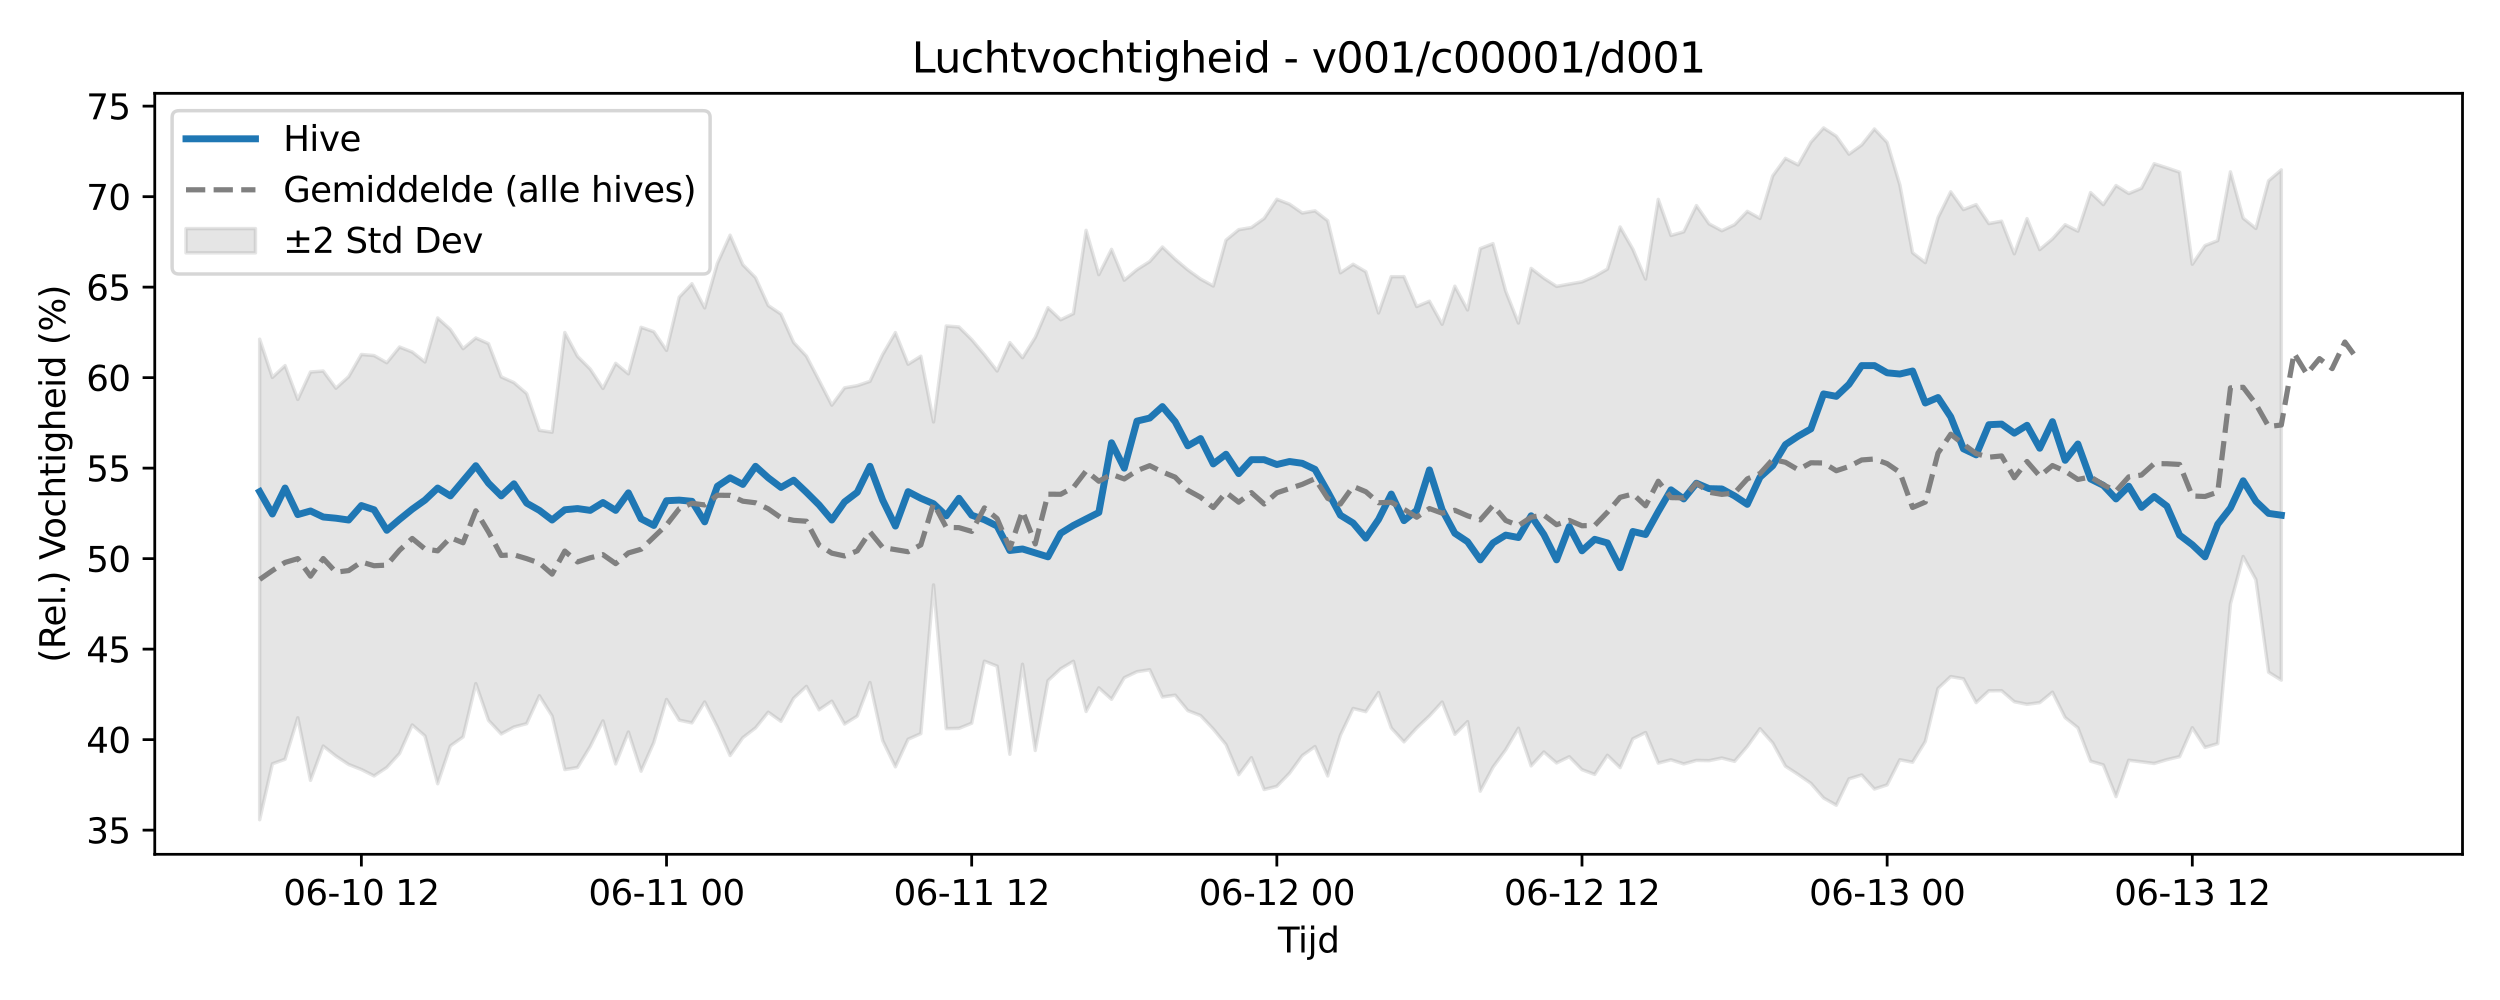 <?xml version="1.0" encoding="utf-8" standalone="no"?>
<!DOCTYPE svg PUBLIC "-//W3C//DTD SVG 1.1//EN"
  "http://www.w3.org/Graphics/SVG/1.1/DTD/svg11.dtd">
<svg xmlns:xlink="http://www.w3.org/1999/xlink" width="720pt" height="288pt" viewBox="0 0 720 288" xmlns="http://www.w3.org/2000/svg" version="1.1">
 <defs>
  <style type="text/css">*{stroke-linejoin: round; stroke-linecap: butt}</style>
 </defs>
 <g id="figure_1">
  <g id="patch_1">
   <path d="M 0 288 
L 720 288 
L 720 0 
L 0 0 
z
" style="fill: #ffffff"/>
  </g>
  <g id="axes_1">
   <g id="patch_2">
    <path d="M 44.57 246.04 
L 709.2 246.04 
L 709.2 26.88 
L 44.57 26.88 
z
" style="fill: #ffffff"/>
   </g>
   <g id="FillBetweenPolyCollection_1">
    <defs>
     <path id="mc8b4077ab2" d="M 74.78 -190.317 
L 74.78 -51.922 
L 78.442 -68.019 
L 82.104 -69.34 
L 85.766 -81.276 
L 89.428 -63.261 
L 93.09 -73.133 
L 96.752 -70.239 
L 100.414 -67.826 
L 104.075 -66.381 
L 107.737 -64.53 
L 111.399 -66.968 
L 115.061 -70.984 
L 118.723 -79.209 
L 122.385 -76.037 
L 126.047 -62.289 
L 129.709 -73.165 
L 133.37 -75.769 
L 137.032 -91.115 
L 140.694 -80.539 
L 144.356 -76.624 
L 148.018 -78.618 
L 151.68 -79.583 
L 155.342 -87.61 
L 159.004 -81.785 
L 162.665 -66.358 
L 166.327 -66.961 
L 169.989 -73.014 
L 173.651 -80.381 
L 177.313 -67.991 
L 180.975 -77.173 
L 184.637 -65.896 
L 188.299 -74.171 
L 191.96 -86.547 
L 195.622 -80.596 
L 199.284 -79.817 
L 202.946 -85.832 
L 206.608 -78.594 
L 210.27 -70.407 
L 213.932 -75.544 
L 217.594 -78.352 
L 221.255 -82.888 
L 224.917 -80.258 
L 228.579 -86.911 
L 232.241 -90.316 
L 235.903 -83.57 
L 239.565 -86.056 
L 243.227 -79.475 
L 246.888 -81.763 
L 250.55 -91.438 
L 254.212 -74.714 
L 257.874 -67.156 
L 261.536 -75.097 
L 265.198 -76.714 
L 268.86 -119.542 
L 272.522 -78.142 
L 276.183 -78.234 
L 279.845 -79.709 
L 283.507 -97.575 
L 287.169 -96.138 
L 290.831 -70.77 
L 294.493 -96.697 
L 298.155 -71.87 
L 301.817 -91.977 
L 305.478 -95.375 
L 309.14 -97.551 
L 312.802 -83.1 
L 316.464 -89.895 
L 320.126 -86.609 
L 323.788 -92.812 
L 327.45 -94.549 
L 331.112 -95.112 
L 334.773 -87.278 
L 338.435 -87.798 
L 342.097 -83.341 
L 345.759 -81.927 
L 349.421 -78.033 
L 353.083 -73.562 
L 356.745 -64.893 
L 360.407 -69.781 
L 364.068 -60.623 
L 367.73 -61.541 
L 371.392 -65.337 
L 375.054 -70.372 
L 378.716 -72.994 
L 382.378 -64.526 
L 386.04 -76.244 
L 389.702 -83.961 
L 393.363 -83.045 
L 397.025 -88.55 
L 400.687 -78.357 
L 404.349 -74.343 
L 408.011 -78.359 
L 411.673 -81.814 
L 415.335 -85.805 
L 418.997 -76.514 
L 422.658 -80.161 
L 426.32 -60.145 
L 429.982 -67.035 
L 433.644 -72.052 
L 437.306 -78.273 
L 440.968 -67.43 
L 444.63 -71.43 
L 448.292 -68.269 
L 451.953 -70.061 
L 455.615 -66.335 
L 459.277 -64.965 
L 462.939 -70.48 
L 466.601 -66.923 
L 470.263 -75.222 
L 473.925 -77.028 
L 477.587 -68.236 
L 481.248 -69.181 
L 484.91 -67.988 
L 488.572 -69.001 
L 492.234 -68.926 
L 495.896 -69.686 
L 499.558 -68.733 
L 503.22 -73.015 
L 506.882 -78.128 
L 510.543 -74.018 
L 514.205 -67.338 
L 517.867 -64.946 
L 521.529 -62.406 
L 525.191 -58.175 
L 528.853 -56.092 
L 532.515 -63.695 
L 536.176 -64.805 
L 539.838 -60.757 
L 543.5 -61.961 
L 547.162 -69.189 
L 550.824 -68.482 
L 554.486 -74.453 
L 558.148 -89.72 
L 561.81 -93.146 
L 565.471 -92.502 
L 569.133 -85.647 
L 572.795 -89.044 
L 576.457 -89.08 
L 580.119 -85.905 
L 583.781 -85.153 
L 587.443 -85.645 
L 591.105 -88.644 
L 594.766 -81.335 
L 598.428 -78.391 
L 602.09 -68.783 
L 605.752 -67.706 
L 609.414 -58.579 
L 613.076 -69.045 
L 616.738 -68.597 
L 620.4 -68.122 
L 624.061 -69.221 
L 627.723 -70.085 
L 631.385 -78.407 
L 635.047 -72.746 
L 638.709 -73.834 
L 642.371 -114.071 
L 646.033 -127.736 
L 649.695 -121.047 
L 653.356 -94.397 
L 657.018 -92.129 
L 657.018 -239.072 
L 657.018 -239.072 
L 653.356 -235.935 
L 649.695 -222.201 
L 646.033 -225.184 
L 642.371 -238.502 
L 638.709 -218.707 
L 635.047 -217.276 
L 631.385 -211.903 
L 627.723 -238.404 
L 624.061 -239.665 
L 620.4 -240.838 
L 616.738 -233.786 
L 613.076 -232.271 
L 609.414 -234.57 
L 605.752 -229.067 
L 602.09 -232.532 
L 598.428 -221.435 
L 594.766 -223.281 
L 591.105 -219.199 
L 587.443 -216.117 
L 583.781 -225.023 
L 580.119 -214.918 
L 576.457 -224.299 
L 572.795 -223.615 
L 569.133 -229.073 
L 565.471 -227.653 
L 561.81 -232.743 
L 558.148 -225.321 
L 554.486 -212.371 
L 550.824 -215.215 
L 547.162 -234.732 
L 543.5 -246.974 
L 539.838 -250.859 
L 536.176 -246.265 
L 532.515 -243.602 
L 528.853 -248.773 
L 525.191 -251.158 
L 521.529 -247.026 
L 517.867 -240.514 
L 514.205 -242.392 
L 510.543 -237.35 
L 506.882 -225.099 
L 503.22 -227.134 
L 499.558 -223.298 
L 495.896 -221.552 
L 492.234 -223.528 
L 488.572 -228.789 
L 484.91 -221.239 
L 481.248 -220.195 
L 477.587 -230.573 
L 473.925 -207.632 
L 470.263 -216.239 
L 466.601 -222.626 
L 462.939 -210.506 
L 459.277 -208.405 
L 455.615 -206.832 
L 451.953 -206.184 
L 448.292 -205.519 
L 444.63 -207.893 
L 440.968 -210.702 
L 437.306 -194.969 
L 433.644 -204.168 
L 429.982 -217.823 
L 426.32 -216.41 
L 422.658 -198.74 
L 418.997 -205.564 
L 415.335 -194.61 
L 411.673 -201.257 
L 408.011 -199.723 
L 404.349 -208.331 
L 400.687 -208.313 
L 397.025 -197.872 
L 393.363 -209.731 
L 389.702 -211.893 
L 386.04 -209.434 
L 382.378 -224.423 
L 378.716 -227.279 
L 375.054 -226.649 
L 371.392 -229.201 
L 367.73 -230.615 
L 364.068 -225.079 
L 360.407 -222.474 
L 356.745 -221.852 
L 353.083 -218.842 
L 349.421 -205.634 
L 345.759 -207.648 
L 342.097 -210.28 
L 338.435 -213.369 
L 334.773 -216.867 
L 331.112 -212.681 
L 327.45 -210.358 
L 323.788 -207.316 
L 320.126 -216.183 
L 316.464 -208.913 
L 312.802 -221.661 
L 309.14 -197.683 
L 305.478 -195.92 
L 301.817 -199.377 
L 298.155 -190.838 
L 294.493 -184.984 
L 290.831 -189.336 
L 287.169 -181.164 
L 283.507 -185.878 
L 279.845 -190.206 
L 276.183 -193.841 
L 272.522 -194.107 
L 268.86 -166.483 
L 265.198 -185.408 
L 261.536 -183.102 
L 257.874 -192.21 
L 254.212 -185.918 
L 250.55 -178.179 
L 246.888 -176.933 
L 243.227 -176.292 
L 239.565 -171.324 
L 235.903 -178.427 
L 232.241 -185.457 
L 228.579 -189.359 
L 224.917 -197.543 
L 221.255 -200.01 
L 217.594 -208.045 
L 213.932 -211.772 
L 210.27 -220.26 
L 206.608 -212.148 
L 202.946 -199.324 
L 199.284 -206.283 
L 195.622 -202.426 
L 191.96 -187.091 
L 188.299 -192.468 
L 184.637 -193.743 
L 180.975 -180.331 
L 177.313 -183.358 
L 173.651 -176.131 
L 169.989 -181.711 
L 166.327 -185.381 
L 162.665 -192.239 
L 159.004 -163.523 
L 155.342 -164.069 
L 151.68 -174.645 
L 148.018 -177.811 
L 144.356 -179.458 
L 140.694 -189.029 
L 137.032 -190.666 
L 133.37 -187.594 
L 129.709 -193.126 
L 126.047 -196.427 
L 122.385 -183.751 
L 118.723 -186.635 
L 115.061 -188.06 
L 111.399 -183.537 
L 107.737 -185.602 
L 104.075 -185.911 
L 100.414 -179.527 
L 96.752 -176.194 
L 93.09 -181.145 
L 89.428 -180.865 
L 85.766 -172.952 
L 82.104 -182.703 
L 78.442 -179.309 
L 74.78 -190.317 
z
" style="stroke: #808080; stroke-opacity: 0.2"/>
    </defs>
    <g clip-path="url(#pbec59a251c)">
     <use xlink:href="#mc8b4077ab2" x="0" y="288" style="fill: #808080; fill-opacity: 0.2; stroke: #808080; stroke-opacity: 0.2"/>
    </g>
   </g>
   <g id="matplotlib.axis_1">
    <g id="xtick_1">
     <g id="line2d_1">
      <defs>
       <path id="m28608d2951" d="M 0 0 
L 0 3.5 
" style="stroke: #000000; stroke-width: 0.8"/>
      </defs>
      <g>
       <use xlink:href="#m28608d2951" x="104.075" y="246.04" style="stroke: #000000; stroke-width: 0.8"/>
      </g>
     </g>
     <g id="text_1">
      <!-- 06-10 12 -->
      <g transform="translate(81.595 260.638) scale(0.1 -0.1)">
       <defs>
        <path id="DejaVuSans-30" d="M 2034 4250 
Q 1547 4250 1301 3770 
Q 1056 3291 1056 2328 
Q 1056 1369 1301 889 
Q 1547 409 2034 409 
Q 2525 409 2770 889 
Q 3016 1369 3016 2328 
Q 3016 3291 2770 3770 
Q 2525 4250 2034 4250 
z
M 2034 4750 
Q 2819 4750 3233 4129 
Q 3647 3509 3647 2328 
Q 3647 1150 3233 529 
Q 2819 -91 2034 -91 
Q 1250 -91 836 529 
Q 422 1150 422 2328 
Q 422 3509 836 4129 
Q 1250 4750 2034 4750 
z
" transform="scale(0.016)"/>
        <path id="DejaVuSans-36" d="M 2113 2584 
Q 1688 2584 1439 2293 
Q 1191 2003 1191 1497 
Q 1191 994 1439 701 
Q 1688 409 2113 409 
Q 2538 409 2786 701 
Q 3034 994 3034 1497 
Q 3034 2003 2786 2293 
Q 2538 2584 2113 2584 
z
M 3366 4563 
L 3366 3988 
Q 3128 4100 2886 4159 
Q 2644 4219 2406 4219 
Q 1781 4219 1451 3797 
Q 1122 3375 1075 2522 
Q 1259 2794 1537 2939 
Q 1816 3084 2150 3084 
Q 2853 3084 3261 2657 
Q 3669 2231 3669 1497 
Q 3669 778 3244 343 
Q 2819 -91 2113 -91 
Q 1303 -91 875 529 
Q 447 1150 447 2328 
Q 447 3434 972 4092 
Q 1497 4750 2381 4750 
Q 2619 4750 2861 4703 
Q 3103 4656 3366 4563 
z
" transform="scale(0.016)"/>
        <path id="DejaVuSans-2d" d="M 313 2009 
L 1997 2009 
L 1997 1497 
L 313 1497 
L 313 2009 
z
" transform="scale(0.016)"/>
        <path id="DejaVuSans-31" d="M 794 531 
L 1825 531 
L 1825 4091 
L 703 3866 
L 703 4441 
L 1819 4666 
L 2450 4666 
L 2450 531 
L 3481 531 
L 3481 0 
L 794 0 
L 794 531 
z
" transform="scale(0.016)"/>
        <path id="DejaVuSans-20" transform="scale(0.016)"/>
        <path id="DejaVuSans-32" d="M 1228 531 
L 3431 531 
L 3431 0 
L 469 0 
L 469 531 
Q 828 903 1448 1529 
Q 2069 2156 2228 2338 
Q 2531 2678 2651 2914 
Q 2772 3150 2772 3378 
Q 2772 3750 2511 3984 
Q 2250 4219 1831 4219 
Q 1534 4219 1204 4116 
Q 875 4013 500 3803 
L 500 4441 
Q 881 4594 1212 4672 
Q 1544 4750 1819 4750 
Q 2544 4750 2975 4387 
Q 3406 4025 3406 3419 
Q 3406 3131 3298 2873 
Q 3191 2616 2906 2266 
Q 2828 2175 2409 1742 
Q 1991 1309 1228 531 
z
" transform="scale(0.016)"/>
       </defs>
       <use xlink:href="#DejaVuSans-30"/>
       <use xlink:href="#DejaVuSans-36" transform="translate(63.623 0)"/>
       <use xlink:href="#DejaVuSans-2d" transform="translate(127.246 0)"/>
       <use xlink:href="#DejaVuSans-31" transform="translate(163.33 0)"/>
       <use xlink:href="#DejaVuSans-30" transform="translate(226.953 0)"/>
       <use xlink:href="#DejaVuSans-20" transform="translate(290.576 0)"/>
       <use xlink:href="#DejaVuSans-31" transform="translate(322.363 0)"/>
       <use xlink:href="#DejaVuSans-32" transform="translate(385.986 0)"/>
      </g>
     </g>
    </g>
    <g id="xtick_2">
     <g id="line2d_2">
      <g>
       <use xlink:href="#m28608d2951" x="191.96" y="246.04" style="stroke: #000000; stroke-width: 0.8"/>
      </g>
     </g>
     <g id="text_2">
      <!-- 06-11 00 -->
      <g transform="translate(169.48 260.638) scale(0.1 -0.1)">
       <use xlink:href="#DejaVuSans-30"/>
       <use xlink:href="#DejaVuSans-36" transform="translate(63.623 0)"/>
       <use xlink:href="#DejaVuSans-2d" transform="translate(127.246 0)"/>
       <use xlink:href="#DejaVuSans-31" transform="translate(163.33 0)"/>
       <use xlink:href="#DejaVuSans-31" transform="translate(226.953 0)"/>
       <use xlink:href="#DejaVuSans-20" transform="translate(290.576 0)"/>
       <use xlink:href="#DejaVuSans-30" transform="translate(322.363 0)"/>
       <use xlink:href="#DejaVuSans-30" transform="translate(385.986 0)"/>
      </g>
     </g>
    </g>
    <g id="xtick_3">
     <g id="line2d_3">
      <g>
       <use xlink:href="#m28608d2951" x="279.845" y="246.04" style="stroke: #000000; stroke-width: 0.8"/>
      </g>
     </g>
     <g id="text_3">
      <!-- 06-11 12 -->
      <g transform="translate(257.365 260.638) scale(0.1 -0.1)">
       <use xlink:href="#DejaVuSans-30"/>
       <use xlink:href="#DejaVuSans-36" transform="translate(63.623 0)"/>
       <use xlink:href="#DejaVuSans-2d" transform="translate(127.246 0)"/>
       <use xlink:href="#DejaVuSans-31" transform="translate(163.33 0)"/>
       <use xlink:href="#DejaVuSans-31" transform="translate(226.953 0)"/>
       <use xlink:href="#DejaVuSans-20" transform="translate(290.576 0)"/>
       <use xlink:href="#DejaVuSans-31" transform="translate(322.363 0)"/>
       <use xlink:href="#DejaVuSans-32" transform="translate(385.986 0)"/>
      </g>
     </g>
    </g>
    <g id="xtick_4">
     <g id="line2d_4">
      <g>
       <use xlink:href="#m28608d2951" x="367.73" y="246.04" style="stroke: #000000; stroke-width: 0.8"/>
      </g>
     </g>
     <g id="text_4">
      <!-- 06-12 00 -->
      <g transform="translate(345.25 260.638) scale(0.1 -0.1)">
       <use xlink:href="#DejaVuSans-30"/>
       <use xlink:href="#DejaVuSans-36" transform="translate(63.623 0)"/>
       <use xlink:href="#DejaVuSans-2d" transform="translate(127.246 0)"/>
       <use xlink:href="#DejaVuSans-31" transform="translate(163.33 0)"/>
       <use xlink:href="#DejaVuSans-32" transform="translate(226.953 0)"/>
       <use xlink:href="#DejaVuSans-20" transform="translate(290.576 0)"/>
       <use xlink:href="#DejaVuSans-30" transform="translate(322.363 0)"/>
       <use xlink:href="#DejaVuSans-30" transform="translate(385.986 0)"/>
      </g>
     </g>
    </g>
    <g id="xtick_5">
     <g id="line2d_5">
      <g>
       <use xlink:href="#m28608d2951" x="455.615" y="246.04" style="stroke: #000000; stroke-width: 0.8"/>
      </g>
     </g>
     <g id="text_5">
      <!-- 06-12 12 -->
      <g transform="translate(433.135 260.638) scale(0.1 -0.1)">
       <use xlink:href="#DejaVuSans-30"/>
       <use xlink:href="#DejaVuSans-36" transform="translate(63.623 0)"/>
       <use xlink:href="#DejaVuSans-2d" transform="translate(127.246 0)"/>
       <use xlink:href="#DejaVuSans-31" transform="translate(163.33 0)"/>
       <use xlink:href="#DejaVuSans-32" transform="translate(226.953 0)"/>
       <use xlink:href="#DejaVuSans-20" transform="translate(290.576 0)"/>
       <use xlink:href="#DejaVuSans-31" transform="translate(322.363 0)"/>
       <use xlink:href="#DejaVuSans-32" transform="translate(385.986 0)"/>
      </g>
     </g>
    </g>
    <g id="xtick_6">
     <g id="line2d_6">
      <g>
       <use xlink:href="#m28608d2951" x="543.5" y="246.04" style="stroke: #000000; stroke-width: 0.8"/>
      </g>
     </g>
     <g id="text_6">
      <!-- 06-13 00 -->
      <g transform="translate(521.02 260.638) scale(0.1 -0.1)">
       <defs>
        <path id="DejaVuSans-33" d="M 2597 2516 
Q 3050 2419 3304 2112 
Q 3559 1806 3559 1356 
Q 3559 666 3084 287 
Q 2609 -91 1734 -91 
Q 1441 -91 1130 -33 
Q 819 25 488 141 
L 488 750 
Q 750 597 1062 519 
Q 1375 441 1716 441 
Q 2309 441 2620 675 
Q 2931 909 2931 1356 
Q 2931 1769 2642 2001 
Q 2353 2234 1838 2234 
L 1294 2234 
L 1294 2753 
L 1863 2753 
Q 2328 2753 2575 2939 
Q 2822 3125 2822 3475 
Q 2822 3834 2567 4026 
Q 2313 4219 1838 4219 
Q 1578 4219 1281 4162 
Q 984 4106 628 3988 
L 628 4550 
Q 988 4650 1302 4700 
Q 1616 4750 1894 4750 
Q 2613 4750 3031 4423 
Q 3450 4097 3450 3541 
Q 3450 3153 3228 2886 
Q 3006 2619 2597 2516 
z
" transform="scale(0.016)"/>
       </defs>
       <use xlink:href="#DejaVuSans-30"/>
       <use xlink:href="#DejaVuSans-36" transform="translate(63.623 0)"/>
       <use xlink:href="#DejaVuSans-2d" transform="translate(127.246 0)"/>
       <use xlink:href="#DejaVuSans-31" transform="translate(163.33 0)"/>
       <use xlink:href="#DejaVuSans-33" transform="translate(226.953 0)"/>
       <use xlink:href="#DejaVuSans-20" transform="translate(290.576 0)"/>
       <use xlink:href="#DejaVuSans-30" transform="translate(322.363 0)"/>
       <use xlink:href="#DejaVuSans-30" transform="translate(385.986 0)"/>
      </g>
     </g>
    </g>
    <g id="xtick_7">
     <g id="line2d_7">
      <g>
       <use xlink:href="#m28608d2951" x="631.385" y="246.04" style="stroke: #000000; stroke-width: 0.8"/>
      </g>
     </g>
     <g id="text_7">
      <!-- 06-13 12 -->
      <g transform="translate(608.905 260.638) scale(0.1 -0.1)">
       <use xlink:href="#DejaVuSans-30"/>
       <use xlink:href="#DejaVuSans-36" transform="translate(63.623 0)"/>
       <use xlink:href="#DejaVuSans-2d" transform="translate(127.246 0)"/>
       <use xlink:href="#DejaVuSans-31" transform="translate(163.33 0)"/>
       <use xlink:href="#DejaVuSans-33" transform="translate(226.953 0)"/>
       <use xlink:href="#DejaVuSans-20" transform="translate(290.576 0)"/>
       <use xlink:href="#DejaVuSans-31" transform="translate(322.363 0)"/>
       <use xlink:href="#DejaVuSans-32" transform="translate(385.986 0)"/>
      </g>
     </g>
    </g>
    <g id="text_8">
     <!-- Tijd -->
     <g transform="translate(368.035 274.317) scale(0.1 -0.1)">
      <defs>
       <path id="DejaVuSans-54" d="M -19 4666 
L 3928 4666 
L 3928 4134 
L 2272 4134 
L 2272 0 
L 1638 0 
L 1638 4134 
L -19 4134 
L -19 4666 
z
" transform="scale(0.016)"/>
       <path id="DejaVuSans-69" d="M 603 3500 
L 1178 3500 
L 1178 0 
L 603 0 
L 603 3500 
z
M 603 4863 
L 1178 4863 
L 1178 4134 
L 603 4134 
L 603 4863 
z
" transform="scale(0.016)"/>
       <path id="DejaVuSans-6a" d="M 603 3500 
L 1178 3500 
L 1178 -63 
Q 1178 -731 923 -1031 
Q 669 -1331 103 -1331 
L -116 -1331 
L -116 -844 
L 38 -844 
Q 366 -844 484 -692 
Q 603 -541 603 -63 
L 603 3500 
z
M 603 4863 
L 1178 4863 
L 1178 4134 
L 603 4134 
L 603 4863 
z
" transform="scale(0.016)"/>
       <path id="DejaVuSans-64" d="M 2906 2969 
L 2906 4863 
L 3481 4863 
L 3481 0 
L 2906 0 
L 2906 525 
Q 2725 213 2448 61 
Q 2172 -91 1784 -91 
Q 1150 -91 751 415 
Q 353 922 353 1747 
Q 353 2572 751 3078 
Q 1150 3584 1784 3584 
Q 2172 3584 2448 3432 
Q 2725 3281 2906 2969 
z
M 947 1747 
Q 947 1113 1208 752 
Q 1469 391 1925 391 
Q 2381 391 2643 752 
Q 2906 1113 2906 1747 
Q 2906 2381 2643 2742 
Q 2381 3103 1925 3103 
Q 1469 3103 1208 2742 
Q 947 2381 947 1747 
z
" transform="scale(0.016)"/>
      </defs>
      <use xlink:href="#DejaVuSans-54"/>
      <use xlink:href="#DejaVuSans-69" transform="translate(57.959 0)"/>
      <use xlink:href="#DejaVuSans-6a" transform="translate(85.742 0)"/>
      <use xlink:href="#DejaVuSans-64" transform="translate(113.525 0)"/>
     </g>
    </g>
   </g>
   <g id="matplotlib.axis_2">
    <g id="ytick_1">
     <g id="line2d_8">
      <defs>
       <path id="m9a5ec12f72" d="M 0 0 
L -3.5 0 
" style="stroke: #000000; stroke-width: 0.8"/>
      </defs>
      <g>
       <use xlink:href="#m9a5ec12f72" x="44.57" y="239.075" style="stroke: #000000; stroke-width: 0.8"/>
      </g>
     </g>
     <g id="text_9">
      <!-- 35 -->
      <g transform="translate(24.845 242.874) scale(0.1 -0.1)">
       <defs>
        <path id="DejaVuSans-35" d="M 691 4666 
L 3169 4666 
L 3169 4134 
L 1269 4134 
L 1269 2991 
Q 1406 3038 1543 3061 
Q 1681 3084 1819 3084 
Q 2600 3084 3056 2656 
Q 3513 2228 3513 1497 
Q 3513 744 3044 326 
Q 2575 -91 1722 -91 
Q 1428 -91 1123 -41 
Q 819 9 494 109 
L 494 744 
Q 775 591 1075 516 
Q 1375 441 1709 441 
Q 2250 441 2565 725 
Q 2881 1009 2881 1497 
Q 2881 1984 2565 2268 
Q 2250 2553 1709 2553 
Q 1456 2553 1204 2497 
Q 953 2441 691 2322 
L 691 4666 
z
" transform="scale(0.016)"/>
       </defs>
       <use xlink:href="#DejaVuSans-33"/>
       <use xlink:href="#DejaVuSans-35" transform="translate(63.623 0)"/>
      </g>
     </g>
    </g>
    <g id="ytick_2">
     <g id="line2d_9">
      <g>
       <use xlink:href="#m9a5ec12f72" x="44.57" y="213.012" style="stroke: #000000; stroke-width: 0.8"/>
      </g>
     </g>
     <g id="text_10">
      <!-- 40 -->
      <g transform="translate(24.845 216.811) scale(0.1 -0.1)">
       <defs>
        <path id="DejaVuSans-34" d="M 2419 4116 
L 825 1625 
L 2419 1625 
L 2419 4116 
z
M 2253 4666 
L 3047 4666 
L 3047 1625 
L 3713 1625 
L 3713 1100 
L 3047 1100 
L 3047 0 
L 2419 0 
L 2419 1100 
L 313 1100 
L 313 1709 
L 2253 4666 
z
" transform="scale(0.016)"/>
       </defs>
       <use xlink:href="#DejaVuSans-34"/>
       <use xlink:href="#DejaVuSans-30" transform="translate(63.623 0)"/>
      </g>
     </g>
    </g>
    <g id="ytick_3">
     <g id="line2d_10">
      <g>
       <use xlink:href="#m9a5ec12f72" x="44.57" y="186.949" style="stroke: #000000; stroke-width: 0.8"/>
      </g>
     </g>
     <g id="text_11">
      <!-- 45 -->
      <g transform="translate(24.845 190.748) scale(0.1 -0.1)">
       <use xlink:href="#DejaVuSans-34"/>
       <use xlink:href="#DejaVuSans-35" transform="translate(63.623 0)"/>
      </g>
     </g>
    </g>
    <g id="ytick_4">
     <g id="line2d_11">
      <g>
       <use xlink:href="#m9a5ec12f72" x="44.57" y="160.886" style="stroke: #000000; stroke-width: 0.8"/>
      </g>
     </g>
     <g id="text_12">
      <!-- 50 -->
      <g transform="translate(24.845 164.685) scale(0.1 -0.1)">
       <use xlink:href="#DejaVuSans-35"/>
       <use xlink:href="#DejaVuSans-30" transform="translate(63.623 0)"/>
      </g>
     </g>
    </g>
    <g id="ytick_5">
     <g id="line2d_12">
      <g>
       <use xlink:href="#m9a5ec12f72" x="44.57" y="134.823" style="stroke: #000000; stroke-width: 0.8"/>
      </g>
     </g>
     <g id="text_13">
      <!-- 55 -->
      <g transform="translate(24.845 138.622) scale(0.1 -0.1)">
       <use xlink:href="#DejaVuSans-35"/>
       <use xlink:href="#DejaVuSans-35" transform="translate(63.623 0)"/>
      </g>
     </g>
    </g>
    <g id="ytick_6">
     <g id="line2d_13">
      <g>
       <use xlink:href="#m9a5ec12f72" x="44.57" y="108.76" style="stroke: #000000; stroke-width: 0.8"/>
      </g>
     </g>
     <g id="text_14">
      <!-- 60 -->
      <g transform="translate(24.845 112.559) scale(0.1 -0.1)">
       <use xlink:href="#DejaVuSans-36"/>
       <use xlink:href="#DejaVuSans-30" transform="translate(63.623 0)"/>
      </g>
     </g>
    </g>
    <g id="ytick_7">
     <g id="line2d_14">
      <g>
       <use xlink:href="#m9a5ec12f72" x="44.57" y="82.697" style="stroke: #000000; stroke-width: 0.8"/>
      </g>
     </g>
     <g id="text_15">
      <!-- 65 -->
      <g transform="translate(24.845 86.496) scale(0.1 -0.1)">
       <use xlink:href="#DejaVuSans-36"/>
       <use xlink:href="#DejaVuSans-35" transform="translate(63.623 0)"/>
      </g>
     </g>
    </g>
    <g id="ytick_8">
     <g id="line2d_15">
      <g>
       <use xlink:href="#m9a5ec12f72" x="44.57" y="56.634" style="stroke: #000000; stroke-width: 0.8"/>
      </g>
     </g>
     <g id="text_16">
      <!-- 70 -->
      <g transform="translate(24.845 60.433) scale(0.1 -0.1)">
       <defs>
        <path id="DejaVuSans-37" d="M 525 4666 
L 3525 4666 
L 3525 4397 
L 1831 0 
L 1172 0 
L 2766 4134 
L 525 4134 
L 525 4666 
z
" transform="scale(0.016)"/>
       </defs>
       <use xlink:href="#DejaVuSans-37"/>
       <use xlink:href="#DejaVuSans-30" transform="translate(63.623 0)"/>
      </g>
     </g>
    </g>
    <g id="ytick_9">
     <g id="line2d_16">
      <g>
       <use xlink:href="#m9a5ec12f72" x="44.57" y="30.571" style="stroke: #000000; stroke-width: 0.8"/>
      </g>
     </g>
     <g id="text_17">
      <!-- 75 -->
      <g transform="translate(24.845 34.37) scale(0.1 -0.1)">
       <use xlink:href="#DejaVuSans-37"/>
       <use xlink:href="#DejaVuSans-35" transform="translate(63.623 0)"/>
      </g>
     </g>
    </g>
    <g id="text_18">
     <!-- (Rel.) Vochtigheid (%) -->
     <g transform="translate(18.765 190.838) rotate(-90) scale(0.1 -0.1)">
      <defs>
       <path id="DejaVuSans-28" d="M 1984 4856 
Q 1566 4138 1362 3434 
Q 1159 2731 1159 2009 
Q 1159 1288 1364 580 
Q 1569 -128 1984 -844 
L 1484 -844 
Q 1016 -109 783 600 
Q 550 1309 550 2009 
Q 550 2706 781 3412 
Q 1013 4119 1484 4856 
L 1984 4856 
z
" transform="scale(0.016)"/>
       <path id="DejaVuSans-52" d="M 2841 2188 
Q 3044 2119 3236 1894 
Q 3428 1669 3622 1275 
L 4263 0 
L 3584 0 
L 2988 1197 
Q 2756 1666 2539 1819 
Q 2322 1972 1947 1972 
L 1259 1972 
L 1259 0 
L 628 0 
L 628 4666 
L 2053 4666 
Q 2853 4666 3247 4331 
Q 3641 3997 3641 3322 
Q 3641 2881 3436 2590 
Q 3231 2300 2841 2188 
z
M 1259 4147 
L 1259 2491 
L 2053 2491 
Q 2509 2491 2742 2702 
Q 2975 2913 2975 3322 
Q 2975 3731 2742 3939 
Q 2509 4147 2053 4147 
L 1259 4147 
z
" transform="scale(0.016)"/>
       <path id="DejaVuSans-65" d="M 3597 1894 
L 3597 1613 
L 953 1613 
Q 991 1019 1311 708 
Q 1631 397 2203 397 
Q 2534 397 2845 478 
Q 3156 559 3463 722 
L 3463 178 
Q 3153 47 2828 -22 
Q 2503 -91 2169 -91 
Q 1331 -91 842 396 
Q 353 884 353 1716 
Q 353 2575 817 3079 
Q 1281 3584 2069 3584 
Q 2775 3584 3186 3129 
Q 3597 2675 3597 1894 
z
M 3022 2063 
Q 3016 2534 2758 2815 
Q 2500 3097 2075 3097 
Q 1594 3097 1305 2825 
Q 1016 2553 972 2059 
L 3022 2063 
z
" transform="scale(0.016)"/>
       <path id="DejaVuSans-6c" d="M 603 4863 
L 1178 4863 
L 1178 0 
L 603 0 
L 603 4863 
z
" transform="scale(0.016)"/>
       <path id="DejaVuSans-2e" d="M 684 794 
L 1344 794 
L 1344 0 
L 684 0 
L 684 794 
z
" transform="scale(0.016)"/>
       <path id="DejaVuSans-29" d="M 513 4856 
L 1013 4856 
Q 1481 4119 1714 3412 
Q 1947 2706 1947 2009 
Q 1947 1309 1714 600 
Q 1481 -109 1013 -844 
L 513 -844 
Q 928 -128 1133 580 
Q 1338 1288 1338 2009 
Q 1338 2731 1133 3434 
Q 928 4138 513 4856 
z
" transform="scale(0.016)"/>
       <path id="DejaVuSans-56" d="M 1831 0 
L 50 4666 
L 709 4666 
L 2188 738 
L 3669 4666 
L 4325 4666 
L 2547 0 
L 1831 0 
z
" transform="scale(0.016)"/>
       <path id="DejaVuSans-6f" d="M 1959 3097 
Q 1497 3097 1228 2736 
Q 959 2375 959 1747 
Q 959 1119 1226 758 
Q 1494 397 1959 397 
Q 2419 397 2687 759 
Q 2956 1122 2956 1747 
Q 2956 2369 2687 2733 
Q 2419 3097 1959 3097 
z
M 1959 3584 
Q 2709 3584 3137 3096 
Q 3566 2609 3566 1747 
Q 3566 888 3137 398 
Q 2709 -91 1959 -91 
Q 1206 -91 779 398 
Q 353 888 353 1747 
Q 353 2609 779 3096 
Q 1206 3584 1959 3584 
z
" transform="scale(0.016)"/>
       <path id="DejaVuSans-63" d="M 3122 3366 
L 3122 2828 
Q 2878 2963 2633 3030 
Q 2388 3097 2138 3097 
Q 1578 3097 1268 2742 
Q 959 2388 959 1747 
Q 959 1106 1268 751 
Q 1578 397 2138 397 
Q 2388 397 2633 464 
Q 2878 531 3122 666 
L 3122 134 
Q 2881 22 2623 -34 
Q 2366 -91 2075 -91 
Q 1284 -91 818 406 
Q 353 903 353 1747 
Q 353 2603 823 3093 
Q 1294 3584 2113 3584 
Q 2378 3584 2631 3529 
Q 2884 3475 3122 3366 
z
" transform="scale(0.016)"/>
       <path id="DejaVuSans-68" d="M 3513 2113 
L 3513 0 
L 2938 0 
L 2938 2094 
Q 2938 2591 2744 2837 
Q 2550 3084 2163 3084 
Q 1697 3084 1428 2787 
Q 1159 2491 1159 1978 
L 1159 0 
L 581 0 
L 581 4863 
L 1159 4863 
L 1159 2956 
Q 1366 3272 1645 3428 
Q 1925 3584 2291 3584 
Q 2894 3584 3203 3211 
Q 3513 2838 3513 2113 
z
" transform="scale(0.016)"/>
       <path id="DejaVuSans-74" d="M 1172 4494 
L 1172 3500 
L 2356 3500 
L 2356 3053 
L 1172 3053 
L 1172 1153 
Q 1172 725 1289 603 
Q 1406 481 1766 481 
L 2356 481 
L 2356 0 
L 1766 0 
Q 1100 0 847 248 
Q 594 497 594 1153 
L 594 3053 
L 172 3053 
L 172 3500 
L 594 3500 
L 594 4494 
L 1172 4494 
z
" transform="scale(0.016)"/>
       <path id="DejaVuSans-67" d="M 2906 1791 
Q 2906 2416 2648 2759 
Q 2391 3103 1925 3103 
Q 1463 3103 1205 2759 
Q 947 2416 947 1791 
Q 947 1169 1205 825 
Q 1463 481 1925 481 
Q 2391 481 2648 825 
Q 2906 1169 2906 1791 
z
M 3481 434 
Q 3481 -459 3084 -895 
Q 2688 -1331 1869 -1331 
Q 1566 -1331 1297 -1286 
Q 1028 -1241 775 -1147 
L 775 -588 
Q 1028 -725 1275 -790 
Q 1522 -856 1778 -856 
Q 2344 -856 2625 -561 
Q 2906 -266 2906 331 
L 2906 616 
Q 2728 306 2450 153 
Q 2172 0 1784 0 
Q 1141 0 747 490 
Q 353 981 353 1791 
Q 353 2603 747 3093 
Q 1141 3584 1784 3584 
Q 2172 3584 2450 3431 
Q 2728 3278 2906 2969 
L 2906 3500 
L 3481 3500 
L 3481 434 
z
" transform="scale(0.016)"/>
       <path id="DejaVuSans-25" d="M 4653 2053 
Q 4381 2053 4226 1822 
Q 4072 1591 4072 1178 
Q 4072 772 4226 539 
Q 4381 306 4653 306 
Q 4919 306 5073 539 
Q 5228 772 5228 1178 
Q 5228 1588 5073 1820 
Q 4919 2053 4653 2053 
z
M 4653 2450 
Q 5147 2450 5437 2106 
Q 5728 1763 5728 1178 
Q 5728 594 5436 251 
Q 5144 -91 4653 -91 
Q 4153 -91 3862 251 
Q 3572 594 3572 1178 
Q 3572 1766 3864 2108 
Q 4156 2450 4653 2450 
z
M 1428 4353 
Q 1159 4353 1004 4120 
Q 850 3888 850 3481 
Q 850 3069 1003 2837 
Q 1156 2606 1428 2606 
Q 1700 2606 1854 2837 
Q 2009 3069 2009 3481 
Q 2009 3884 1853 4118 
Q 1697 4353 1428 4353 
z
M 4250 4750 
L 4750 4750 
L 1831 -91 
L 1331 -91 
L 4250 4750 
z
M 1428 4750 
Q 1922 4750 2215 4408 
Q 2509 4066 2509 3481 
Q 2509 2891 2217 2550 
Q 1925 2209 1428 2209 
Q 931 2209 642 2551 
Q 353 2894 353 3481 
Q 353 4063 643 4406 
Q 934 4750 1428 4750 
z
" transform="scale(0.016)"/>
      </defs>
      <use xlink:href="#DejaVuSans-28"/>
      <use xlink:href="#DejaVuSans-52" transform="translate(39.014 0)"/>
      <use xlink:href="#DejaVuSans-65" transform="translate(103.996 0)"/>
      <use xlink:href="#DejaVuSans-6c" transform="translate(165.52 0)"/>
      <use xlink:href="#DejaVuSans-2e" transform="translate(193.303 0)"/>
      <use xlink:href="#DejaVuSans-29" transform="translate(225.09 0)"/>
      <use xlink:href="#DejaVuSans-20" transform="translate(264.104 0)"/>
      <use xlink:href="#DejaVuSans-56" transform="translate(295.891 0)"/>
      <use xlink:href="#DejaVuSans-6f" transform="translate(356.549 0)"/>
      <use xlink:href="#DejaVuSans-63" transform="translate(417.73 0)"/>
      <use xlink:href="#DejaVuSans-68" transform="translate(472.711 0)"/>
      <use xlink:href="#DejaVuSans-74" transform="translate(536.09 0)"/>
      <use xlink:href="#DejaVuSans-69" transform="translate(575.299 0)"/>
      <use xlink:href="#DejaVuSans-67" transform="translate(603.082 0)"/>
      <use xlink:href="#DejaVuSans-68" transform="translate(666.559 0)"/>
      <use xlink:href="#DejaVuSans-65" transform="translate(729.938 0)"/>
      <use xlink:href="#DejaVuSans-69" transform="translate(791.461 0)"/>
      <use xlink:href="#DejaVuSans-64" transform="translate(819.244 0)"/>
      <use xlink:href="#DejaVuSans-20" transform="translate(882.721 0)"/>
      <use xlink:href="#DejaVuSans-28" transform="translate(914.508 0)"/>
      <use xlink:href="#DejaVuSans-25" transform="translate(953.521 0)"/>
      <use xlink:href="#DejaVuSans-29" transform="translate(1048.541 0)"/>
     </g>
    </g>
   </g>
   <g id="line2d_17">
    <path d="M 74.78 141.599 
L 78.442 148.028 
L 82.104 140.557 
L 85.766 148.202 
L 89.428 147.159 
L 93.09 148.897 
L 96.752 149.245 
L 100.414 149.766 
L 104.075 145.596 
L 107.737 146.812 
L 111.399 152.72 
L 115.061 149.592 
L 118.723 146.638 
L 122.385 144.032 
L 126.047 140.557 
L 129.709 142.816 
L 137.032 134.128 
L 140.694 139.167 
L 144.356 142.816 
L 148.018 139.341 
L 151.68 144.901 
L 155.342 146.986 
L 159.004 149.766 
L 162.665 146.812 
L 166.327 146.464 
L 169.989 146.986 
L 173.651 144.727 
L 177.313 146.986 
L 180.975 141.947 
L 184.637 149.418 
L 188.299 151.33 
L 191.96 144.206 
L 195.622 144.032 
L 199.284 144.379 
L 202.946 150.287 
L 206.608 140.036 
L 210.27 137.603 
L 213.932 139.514 
L 217.594 134.302 
L 221.255 137.603 
L 224.917 140.383 
L 228.579 138.298 
L 232.241 141.773 
L 235.903 145.422 
L 239.565 149.766 
L 243.227 144.553 
L 246.888 141.773 
L 250.55 134.302 
L 254.212 144.032 
L 257.874 151.503 
L 261.536 141.599 
L 265.198 143.511 
L 268.86 145.074 
L 272.522 148.549 
L 276.183 143.511 
L 279.845 148.376 
L 283.507 149.679 
L 287.169 151.503 
L 290.831 158.54 
L 294.493 158.106 
L 301.817 160.365 
L 305.478 153.588 
L 309.14 151.33 
L 316.464 147.594 
L 320.126 127.525 
L 323.788 134.823 
L 327.45 121.27 
L 331.112 120.401 
L 334.773 117.1 
L 338.435 121.444 
L 342.097 128.394 
L 345.759 126.309 
L 349.421 133.607 
L 353.083 130.827 
L 356.745 136.387 
L 360.407 132.39 
L 364.068 132.39 
L 367.73 133.78 
L 371.392 132.912 
L 375.054 133.433 
L 378.716 135.17 
L 382.378 141.599 
L 386.04 148.376 
L 389.702 150.635 
L 393.363 154.978 
L 397.025 149.592 
L 400.687 142.294 
L 404.349 149.94 
L 408.011 146.986 
L 411.673 135.344 
L 415.335 146.812 
L 418.997 153.588 
L 422.658 156.021 
L 426.32 161.234 
L 429.982 156.368 
L 433.644 154.11 
L 437.306 154.805 
L 440.968 148.549 
L 444.63 153.936 
L 448.292 161.234 
L 451.953 151.677 
L 455.615 158.627 
L 459.277 155.326 
L 462.939 156.368 
L 466.601 163.492 
L 470.263 153.067 
L 473.925 153.936 
L 477.587 147.333 
L 481.248 141.078 
L 484.91 143.684 
L 488.572 139.167 
L 492.234 140.731 
L 495.896 140.817 
L 499.558 142.816 
L 503.22 145.248 
L 506.882 137.429 
L 510.543 134.128 
L 514.205 128.047 
L 517.867 125.614 
L 521.529 123.529 
L 525.191 113.451 
L 528.853 114.146 
L 532.515 110.671 
L 536.176 105.285 
L 539.838 105.285 
L 543.5 107.37 
L 547.162 107.717 
L 550.824 106.849 
L 554.486 116.058 
L 558.148 114.494 
L 561.81 120.054 
L 565.471 129.263 
L 569.133 131 
L 572.795 122.313 
L 576.457 122.139 
L 580.119 124.745 
L 583.781 122.486 
L 587.443 129.089 
L 591.105 121.444 
L 594.766 132.564 
L 598.428 127.873 
L 602.09 137.951 
L 605.752 139.775 
L 609.414 143.684 
L 613.076 140.036 
L 616.738 146.117 
L 620.4 142.989 
L 624.061 145.769 
L 627.723 154.11 
L 631.385 156.89 
L 635.047 160.365 
L 638.709 150.982 
L 642.371 146.291 
L 646.033 138.472 
L 649.695 144.379 
L 653.356 147.854 
L 657.018 148.376 
L 657.018 148.376 
" clip-path="url(#pbec59a251c)" style="fill: none; stroke: #1f77b4; stroke-width: 2; stroke-linecap: square"/>
   </g>
   <g id="line2d_18">
    <path d="M 74.78 166.881 
L 78.442 164.336 
L 82.104 161.978 
L 85.766 160.886 
L 89.428 165.937 
L 93.09 160.861 
L 96.752 164.783 
L 100.414 164.324 
L 104.075 161.854 
L 107.737 162.934 
L 111.399 162.748 
L 115.061 158.478 
L 118.723 155.078 
L 122.385 158.106 
L 126.047 158.642 
L 129.709 154.854 
L 133.37 156.319 
L 137.032 147.11 
L 140.694 153.216 
L 144.356 159.959 
L 148.018 159.786 
L 151.68 160.886 
L 155.342 162.16 
L 159.004 165.346 
L 162.665 158.702 
L 166.327 161.829 
L 169.989 160.638 
L 173.651 159.744 
L 177.313 162.326 
L 180.975 159.248 
L 184.637 158.18 
L 191.96 151.181 
L 195.622 146.489 
L 199.284 144.95 
L 202.946 145.422 
L 206.608 142.629 
L 210.27 142.667 
L 213.932 144.342 
L 217.594 144.801 
L 221.255 146.551 
L 224.917 149.1 
L 228.579 149.865 
L 232.241 150.113 
L 235.903 157.001 
L 239.565 159.31 
L 243.227 160.117 
L 246.888 158.652 
L 250.55 153.191 
L 254.212 157.684 
L 261.536 158.9 
L 265.198 156.939 
L 268.86 144.988 
L 272.522 151.876 
L 276.183 151.963 
L 279.845 153.042 
L 283.507 146.273 
L 287.169 149.349 
L 290.831 157.947 
L 294.493 147.159 
L 298.155 156.646 
L 301.817 142.323 
L 305.478 142.352 
L 309.14 140.383 
L 312.802 135.619 
L 316.464 138.596 
L 320.126 136.604 
L 323.788 137.936 
L 327.45 135.547 
L 331.112 134.103 
L 334.773 135.928 
L 338.435 137.417 
L 342.097 141.19 
L 345.759 143.213 
L 349.421 146.167 
L 353.083 141.798 
L 356.745 144.628 
L 360.407 141.872 
L 364.068 145.149 
L 367.73 141.922 
L 375.054 139.489 
L 378.716 137.864 
L 382.378 143.525 
L 386.04 145.161 
L 389.702 140.073 
L 393.363 141.612 
L 397.025 144.789 
L 400.687 144.665 
L 404.349 146.663 
L 408.011 148.959 
L 411.673 146.464 
L 415.335 147.792 
L 418.997 146.961 
L 422.658 148.549 
L 426.32 149.722 
L 429.982 145.571 
L 433.644 149.89 
L 437.306 151.379 
L 440.968 148.934 
L 444.63 148.339 
L 448.292 151.106 
L 451.953 149.877 
L 455.615 151.416 
L 459.277 151.315 
L 462.939 147.507 
L 466.601 143.225 
L 470.263 142.27 
L 473.925 145.67 
L 477.587 138.596 
L 481.248 143.312 
L 484.91 143.387 
L 488.572 139.105 
L 492.234 141.773 
L 495.896 142.381 
L 499.558 141.984 
L 503.22 137.926 
L 506.882 136.387 
L 510.543 132.316 
L 514.205 133.135 
L 517.867 135.27 
L 521.529 133.284 
L 525.191 133.334 
L 528.853 135.568 
L 532.515 134.351 
L 536.176 132.465 
L 539.838 132.192 
L 543.5 133.532 
L 547.162 136.039 
L 550.824 146.152 
L 554.486 144.588 
L 558.148 130.479 
L 561.81 125.055 
L 565.471 127.922 
L 569.133 130.64 
L 572.795 131.671 
L 576.457 131.311 
L 580.119 137.589 
L 583.781 132.912 
L 587.443 137.119 
L 591.105 134.078 
L 594.766 135.692 
L 598.428 138.087 
L 602.09 137.342 
L 605.752 139.614 
L 609.414 141.426 
L 613.076 137.342 
L 616.738 136.809 
L 620.4 133.52 
L 624.061 133.557 
L 627.723 133.756 
L 631.385 142.845 
L 635.047 142.989 
L 638.709 141.73 
L 642.371 111.714 
L 646.033 111.54 
L 649.695 116.376 
L 653.356 122.834 
L 657.018 122.4 
L 660.68 101.723 
L 664.342 107.717 
L 668.004 103.287 
L 671.666 106.154 
L 675.328 98.508 
L 678.99 103.547 
L 678.99 103.547 
" clip-path="url(#pbec59a251c)" style="fill: none; stroke-dasharray: 5.55,2.4; stroke-dashoffset: 0; stroke: #808080; stroke-width: 1.5"/>
   </g>
   <g id="patch_3">
    <path d="M 44.57 246.04 
L 44.57 26.88 
" style="fill: none; stroke: #000000; stroke-width: 0.8; stroke-linejoin: miter; stroke-linecap: square"/>
   </g>
   <g id="patch_4">
    <path d="M 709.2 246.04 
L 709.2 26.88 
" style="fill: none; stroke: #000000; stroke-width: 0.8; stroke-linejoin: miter; stroke-linecap: square"/>
   </g>
   <g id="patch_5">
    <path d="M 44.57 246.04 
L 709.2 246.04 
" style="fill: none; stroke: #000000; stroke-width: 0.8; stroke-linejoin: miter; stroke-linecap: square"/>
   </g>
   <g id="patch_6">
    <path d="M 44.57 26.88 
L 709.2 26.88 
" style="fill: none; stroke: #000000; stroke-width: 0.8; stroke-linejoin: miter; stroke-linecap: square"/>
   </g>
   <g id="text_19">
    <!-- Luchtvochtigheid - v001/c00001/d001 -->
    <g transform="translate(262.595 20.88) scale(0.12 -0.12)">
     <defs>
      <path id="DejaVuSans-4c" d="M 628 4666 
L 1259 4666 
L 1259 531 
L 3531 531 
L 3531 0 
L 628 0 
L 628 4666 
z
" transform="scale(0.016)"/>
      <path id="DejaVuSans-75" d="M 544 1381 
L 544 3500 
L 1119 3500 
L 1119 1403 
Q 1119 906 1312 657 
Q 1506 409 1894 409 
Q 2359 409 2629 706 
Q 2900 1003 2900 1516 
L 2900 3500 
L 3475 3500 
L 3475 0 
L 2900 0 
L 2900 538 
Q 2691 219 2414 64 
Q 2138 -91 1772 -91 
Q 1169 -91 856 284 
Q 544 659 544 1381 
z
M 1991 3584 
L 1991 3584 
z
" transform="scale(0.016)"/>
      <path id="DejaVuSans-76" d="M 191 3500 
L 800 3500 
L 1894 563 
L 2988 3500 
L 3597 3500 
L 2284 0 
L 1503 0 
L 191 3500 
z
" transform="scale(0.016)"/>
      <path id="DejaVuSans-2f" d="M 1625 4666 
L 2156 4666 
L 531 -594 
L 0 -594 
L 1625 4666 
z
" transform="scale(0.016)"/>
     </defs>
     <use xlink:href="#DejaVuSans-4c"/>
     <use xlink:href="#DejaVuSans-75" transform="translate(53.963 0)"/>
     <use xlink:href="#DejaVuSans-63" transform="translate(117.342 0)"/>
     <use xlink:href="#DejaVuSans-68" transform="translate(172.322 0)"/>
     <use xlink:href="#DejaVuSans-74" transform="translate(235.701 0)"/>
     <use xlink:href="#DejaVuSans-76" transform="translate(274.91 0)"/>
     <use xlink:href="#DejaVuSans-6f" transform="translate(334.09 0)"/>
     <use xlink:href="#DejaVuSans-63" transform="translate(395.271 0)"/>
     <use xlink:href="#DejaVuSans-68" transform="translate(450.252 0)"/>
     <use xlink:href="#DejaVuSans-74" transform="translate(513.631 0)"/>
     <use xlink:href="#DejaVuSans-69" transform="translate(552.84 0)"/>
     <use xlink:href="#DejaVuSans-67" transform="translate(580.623 0)"/>
     <use xlink:href="#DejaVuSans-68" transform="translate(644.1 0)"/>
     <use xlink:href="#DejaVuSans-65" transform="translate(707.479 0)"/>
     <use xlink:href="#DejaVuSans-69" transform="translate(769.002 0)"/>
     <use xlink:href="#DejaVuSans-64" transform="translate(796.785 0)"/>
     <use xlink:href="#DejaVuSans-20" transform="translate(860.262 0)"/>
     <use xlink:href="#DejaVuSans-2d" transform="translate(892.049 0)"/>
     <use xlink:href="#DejaVuSans-20" transform="translate(928.133 0)"/>
     <use xlink:href="#DejaVuSans-76" transform="translate(959.92 0)"/>
     <use xlink:href="#DejaVuSans-30" transform="translate(1019.1 0)"/>
     <use xlink:href="#DejaVuSans-30" transform="translate(1082.723 0)"/>
     <use xlink:href="#DejaVuSans-31" transform="translate(1146.346 0)"/>
     <use xlink:href="#DejaVuSans-2f" transform="translate(1209.969 0)"/>
     <use xlink:href="#DejaVuSans-63" transform="translate(1243.66 0)"/>
     <use xlink:href="#DejaVuSans-30" transform="translate(1298.641 0)"/>
     <use xlink:href="#DejaVuSans-30" transform="translate(1362.264 0)"/>
     <use xlink:href="#DejaVuSans-30" transform="translate(1425.887 0)"/>
     <use xlink:href="#DejaVuSans-30" transform="translate(1489.51 0)"/>
     <use xlink:href="#DejaVuSans-31" transform="translate(1553.133 0)"/>
     <use xlink:href="#DejaVuSans-2f" transform="translate(1616.756 0)"/>
     <use xlink:href="#DejaVuSans-64" transform="translate(1650.447 0)"/>
     <use xlink:href="#DejaVuSans-30" transform="translate(1713.924 0)"/>
     <use xlink:href="#DejaVuSans-30" transform="translate(1777.547 0)"/>
     <use xlink:href="#DejaVuSans-31" transform="translate(1841.17 0)"/>
    </g>
   </g>
   <g id="legend_1">
    <g id="patch_7">
     <path d="M 51.57 78.914 
L 202.514 78.914 
Q 204.514 78.914 204.514 76.914 
L 204.514 33.88 
Q 204.514 31.88 202.514 31.88 
L 51.57 31.88 
Q 49.57 31.88 49.57 33.88 
L 49.57 76.914 
Q 49.57 78.914 51.57 78.914 
z
" style="fill: #ffffff; opacity: 0.8; stroke: #cccccc; stroke-linejoin: miter"/>
    </g>
    <g id="line2d_19">
     <path d="M 53.57 39.978 
L 63.57 39.978 
L 73.57 39.978 
" style="fill: none; stroke: #1f77b4; stroke-width: 2; stroke-linecap: square"/>
    </g>
    <g id="text_20">
     <!-- Hive -->
     <g transform="translate(81.57 43.478) scale(0.1 -0.1)">
      <defs>
       <path id="DejaVuSans-48" d="M 628 4666 
L 1259 4666 
L 1259 2753 
L 3553 2753 
L 3553 4666 
L 4184 4666 
L 4184 0 
L 3553 0 
L 3553 2222 
L 1259 2222 
L 1259 0 
L 628 0 
L 628 4666 
z
" transform="scale(0.016)"/>
      </defs>
      <use xlink:href="#DejaVuSans-48"/>
      <use xlink:href="#DejaVuSans-69" transform="translate(75.195 0)"/>
      <use xlink:href="#DejaVuSans-76" transform="translate(102.979 0)"/>
      <use xlink:href="#DejaVuSans-65" transform="translate(162.158 0)"/>
     </g>
    </g>
    <g id="line2d_20">
     <path d="M 53.57 54.657 
L 63.57 54.657 
L 73.57 54.657 
" style="fill: none; stroke-dasharray: 5.55,2.4; stroke-dashoffset: 0; stroke: #808080; stroke-width: 1.5"/>
    </g>
    <g id="text_21">
     <!-- Gemiddelde (alle hives) -->
     <g transform="translate(81.57 58.157) scale(0.1 -0.1)">
      <defs>
       <path id="DejaVuSans-47" d="M 3809 666 
L 3809 1919 
L 2778 1919 
L 2778 2438 
L 4434 2438 
L 4434 434 
Q 4069 175 3628 42 
Q 3188 -91 2688 -91 
Q 1594 -91 976 548 
Q 359 1188 359 2328 
Q 359 3472 976 4111 
Q 1594 4750 2688 4750 
Q 3144 4750 3555 4637 
Q 3966 4525 4313 4306 
L 4313 3634 
Q 3963 3931 3569 4081 
Q 3175 4231 2741 4231 
Q 1884 4231 1454 3753 
Q 1025 3275 1025 2328 
Q 1025 1384 1454 906 
Q 1884 428 2741 428 
Q 3075 428 3337 486 
Q 3600 544 3809 666 
z
" transform="scale(0.016)"/>
       <path id="DejaVuSans-6d" d="M 3328 2828 
Q 3544 3216 3844 3400 
Q 4144 3584 4550 3584 
Q 5097 3584 5394 3201 
Q 5691 2819 5691 2113 
L 5691 0 
L 5113 0 
L 5113 2094 
Q 5113 2597 4934 2840 
Q 4756 3084 4391 3084 
Q 3944 3084 3684 2787 
Q 3425 2491 3425 1978 
L 3425 0 
L 2847 0 
L 2847 2094 
Q 2847 2600 2669 2842 
Q 2491 3084 2119 3084 
Q 1678 3084 1418 2786 
Q 1159 2488 1159 1978 
L 1159 0 
L 581 0 
L 581 3500 
L 1159 3500 
L 1159 2956 
Q 1356 3278 1631 3431 
Q 1906 3584 2284 3584 
Q 2666 3584 2933 3390 
Q 3200 3197 3328 2828 
z
" transform="scale(0.016)"/>
       <path id="DejaVuSans-61" d="M 2194 1759 
Q 1497 1759 1228 1600 
Q 959 1441 959 1056 
Q 959 750 1161 570 
Q 1363 391 1709 391 
Q 2188 391 2477 730 
Q 2766 1069 2766 1631 
L 2766 1759 
L 2194 1759 
z
M 3341 1997 
L 3341 0 
L 2766 0 
L 2766 531 
Q 2569 213 2275 61 
Q 1981 -91 1556 -91 
Q 1019 -91 701 211 
Q 384 513 384 1019 
Q 384 1609 779 1909 
Q 1175 2209 1959 2209 
L 2766 2209 
L 2766 2266 
Q 2766 2663 2505 2880 
Q 2244 3097 1772 3097 
Q 1472 3097 1187 3025 
Q 903 2953 641 2809 
L 641 3341 
Q 956 3463 1253 3523 
Q 1550 3584 1831 3584 
Q 2591 3584 2966 3190 
Q 3341 2797 3341 1997 
z
" transform="scale(0.016)"/>
       <path id="DejaVuSans-73" d="M 2834 3397 
L 2834 2853 
Q 2591 2978 2328 3040 
Q 2066 3103 1784 3103 
Q 1356 3103 1142 2972 
Q 928 2841 928 2578 
Q 928 2378 1081 2264 
Q 1234 2150 1697 2047 
L 1894 2003 
Q 2506 1872 2764 1633 
Q 3022 1394 3022 966 
Q 3022 478 2636 193 
Q 2250 -91 1575 -91 
Q 1294 -91 989 -36 
Q 684 19 347 128 
L 347 722 
Q 666 556 975 473 
Q 1284 391 1588 391 
Q 1994 391 2212 530 
Q 2431 669 2431 922 
Q 2431 1156 2273 1281 
Q 2116 1406 1581 1522 
L 1381 1569 
Q 847 1681 609 1914 
Q 372 2147 372 2553 
Q 372 3047 722 3315 
Q 1072 3584 1716 3584 
Q 2034 3584 2315 3537 
Q 2597 3491 2834 3397 
z
" transform="scale(0.016)"/>
      </defs>
      <use xlink:href="#DejaVuSans-47"/>
      <use xlink:href="#DejaVuSans-65" transform="translate(77.49 0)"/>
      <use xlink:href="#DejaVuSans-6d" transform="translate(139.014 0)"/>
      <use xlink:href="#DejaVuSans-69" transform="translate(236.426 0)"/>
      <use xlink:href="#DejaVuSans-64" transform="translate(264.209 0)"/>
      <use xlink:href="#DejaVuSans-64" transform="translate(327.686 0)"/>
      <use xlink:href="#DejaVuSans-65" transform="translate(391.162 0)"/>
      <use xlink:href="#DejaVuSans-6c" transform="translate(452.686 0)"/>
      <use xlink:href="#DejaVuSans-64" transform="translate(480.469 0)"/>
      <use xlink:href="#DejaVuSans-65" transform="translate(543.945 0)"/>
      <use xlink:href="#DejaVuSans-20" transform="translate(605.469 0)"/>
      <use xlink:href="#DejaVuSans-28" transform="translate(637.256 0)"/>
      <use xlink:href="#DejaVuSans-61" transform="translate(676.27 0)"/>
      <use xlink:href="#DejaVuSans-6c" transform="translate(737.549 0)"/>
      <use xlink:href="#DejaVuSans-6c" transform="translate(765.332 0)"/>
      <use xlink:href="#DejaVuSans-65" transform="translate(793.115 0)"/>
      <use xlink:href="#DejaVuSans-20" transform="translate(854.639 0)"/>
      <use xlink:href="#DejaVuSans-68" transform="translate(886.426 0)"/>
      <use xlink:href="#DejaVuSans-69" transform="translate(949.805 0)"/>
      <use xlink:href="#DejaVuSans-76" transform="translate(977.588 0)"/>
      <use xlink:href="#DejaVuSans-65" transform="translate(1036.768 0)"/>
      <use xlink:href="#DejaVuSans-73" transform="translate(1098.291 0)"/>
      <use xlink:href="#DejaVuSans-29" transform="translate(1150.391 0)"/>
     </g>
    </g>
    <g id="patch_8">
     <path d="M 53.57 72.835 
L 73.57 72.835 
L 73.57 65.835 
L 53.57 65.835 
z
" style="fill: #808080; fill-opacity: 0.2; stroke: #808080; stroke-opacity: 0.2; stroke-linejoin: miter"/>
    </g>
    <g id="text_22">
     <!-- ±2 Std Dev -->
     <g transform="translate(81.57 72.835) scale(0.1 -0.1)">
      <defs>
       <path id="DejaVuSans-b1" d="M 2944 4013 
L 2944 2803 
L 4684 2803 
L 4684 2272 
L 2944 2272 
L 2944 1063 
L 2419 1063 
L 2419 2272 
L 678 2272 
L 678 2803 
L 2419 2803 
L 2419 4013 
L 2944 4013 
z
M 678 531 
L 4684 531 
L 4684 0 
L 678 0 
L 678 531 
z
" transform="scale(0.016)"/>
       <path id="DejaVuSans-53" d="M 3425 4513 
L 3425 3897 
Q 3066 4069 2747 4153 
Q 2428 4238 2131 4238 
Q 1616 4238 1336 4038 
Q 1056 3838 1056 3469 
Q 1056 3159 1242 3001 
Q 1428 2844 1947 2747 
L 2328 2669 
Q 3034 2534 3370 2195 
Q 3706 1856 3706 1288 
Q 3706 609 3251 259 
Q 2797 -91 1919 -91 
Q 1588 -91 1214 -16 
Q 841 59 441 206 
L 441 856 
Q 825 641 1194 531 
Q 1563 422 1919 422 
Q 2459 422 2753 634 
Q 3047 847 3047 1241 
Q 3047 1584 2836 1778 
Q 2625 1972 2144 2069 
L 1759 2144 
Q 1053 2284 737 2584 
Q 422 2884 422 3419 
Q 422 4038 858 4394 
Q 1294 4750 2059 4750 
Q 2388 4750 2728 4690 
Q 3069 4631 3425 4513 
z
" transform="scale(0.016)"/>
       <path id="DejaVuSans-44" d="M 1259 4147 
L 1259 519 
L 2022 519 
Q 2988 519 3436 956 
Q 3884 1394 3884 2338 
Q 3884 3275 3436 3711 
Q 2988 4147 2022 4147 
L 1259 4147 
z
M 628 4666 
L 1925 4666 
Q 3281 4666 3915 4102 
Q 4550 3538 4550 2338 
Q 4550 1131 3912 565 
Q 3275 0 1925 0 
L 628 0 
L 628 4666 
z
" transform="scale(0.016)"/>
      </defs>
      <use xlink:href="#DejaVuSans-b1"/>
      <use xlink:href="#DejaVuSans-32" transform="translate(83.789 0)"/>
      <use xlink:href="#DejaVuSans-20" transform="translate(147.412 0)"/>
      <use xlink:href="#DejaVuSans-53" transform="translate(179.199 0)"/>
      <use xlink:href="#DejaVuSans-74" transform="translate(242.676 0)"/>
      <use xlink:href="#DejaVuSans-64" transform="translate(281.885 0)"/>
      <use xlink:href="#DejaVuSans-20" transform="translate(345.361 0)"/>
      <use xlink:href="#DejaVuSans-44" transform="translate(377.148 0)"/>
      <use xlink:href="#DejaVuSans-65" transform="translate(454.15 0)"/>
      <use xlink:href="#DejaVuSans-76" transform="translate(515.674 0)"/>
     </g>
    </g>
   </g>
  </g>
 </g>
 <defs>
  <clipPath id="pbec59a251c">
   <rect x="44.57" y="26.88" width="664.63" height="219.16"/>
  </clipPath>
 </defs>
</svg>
